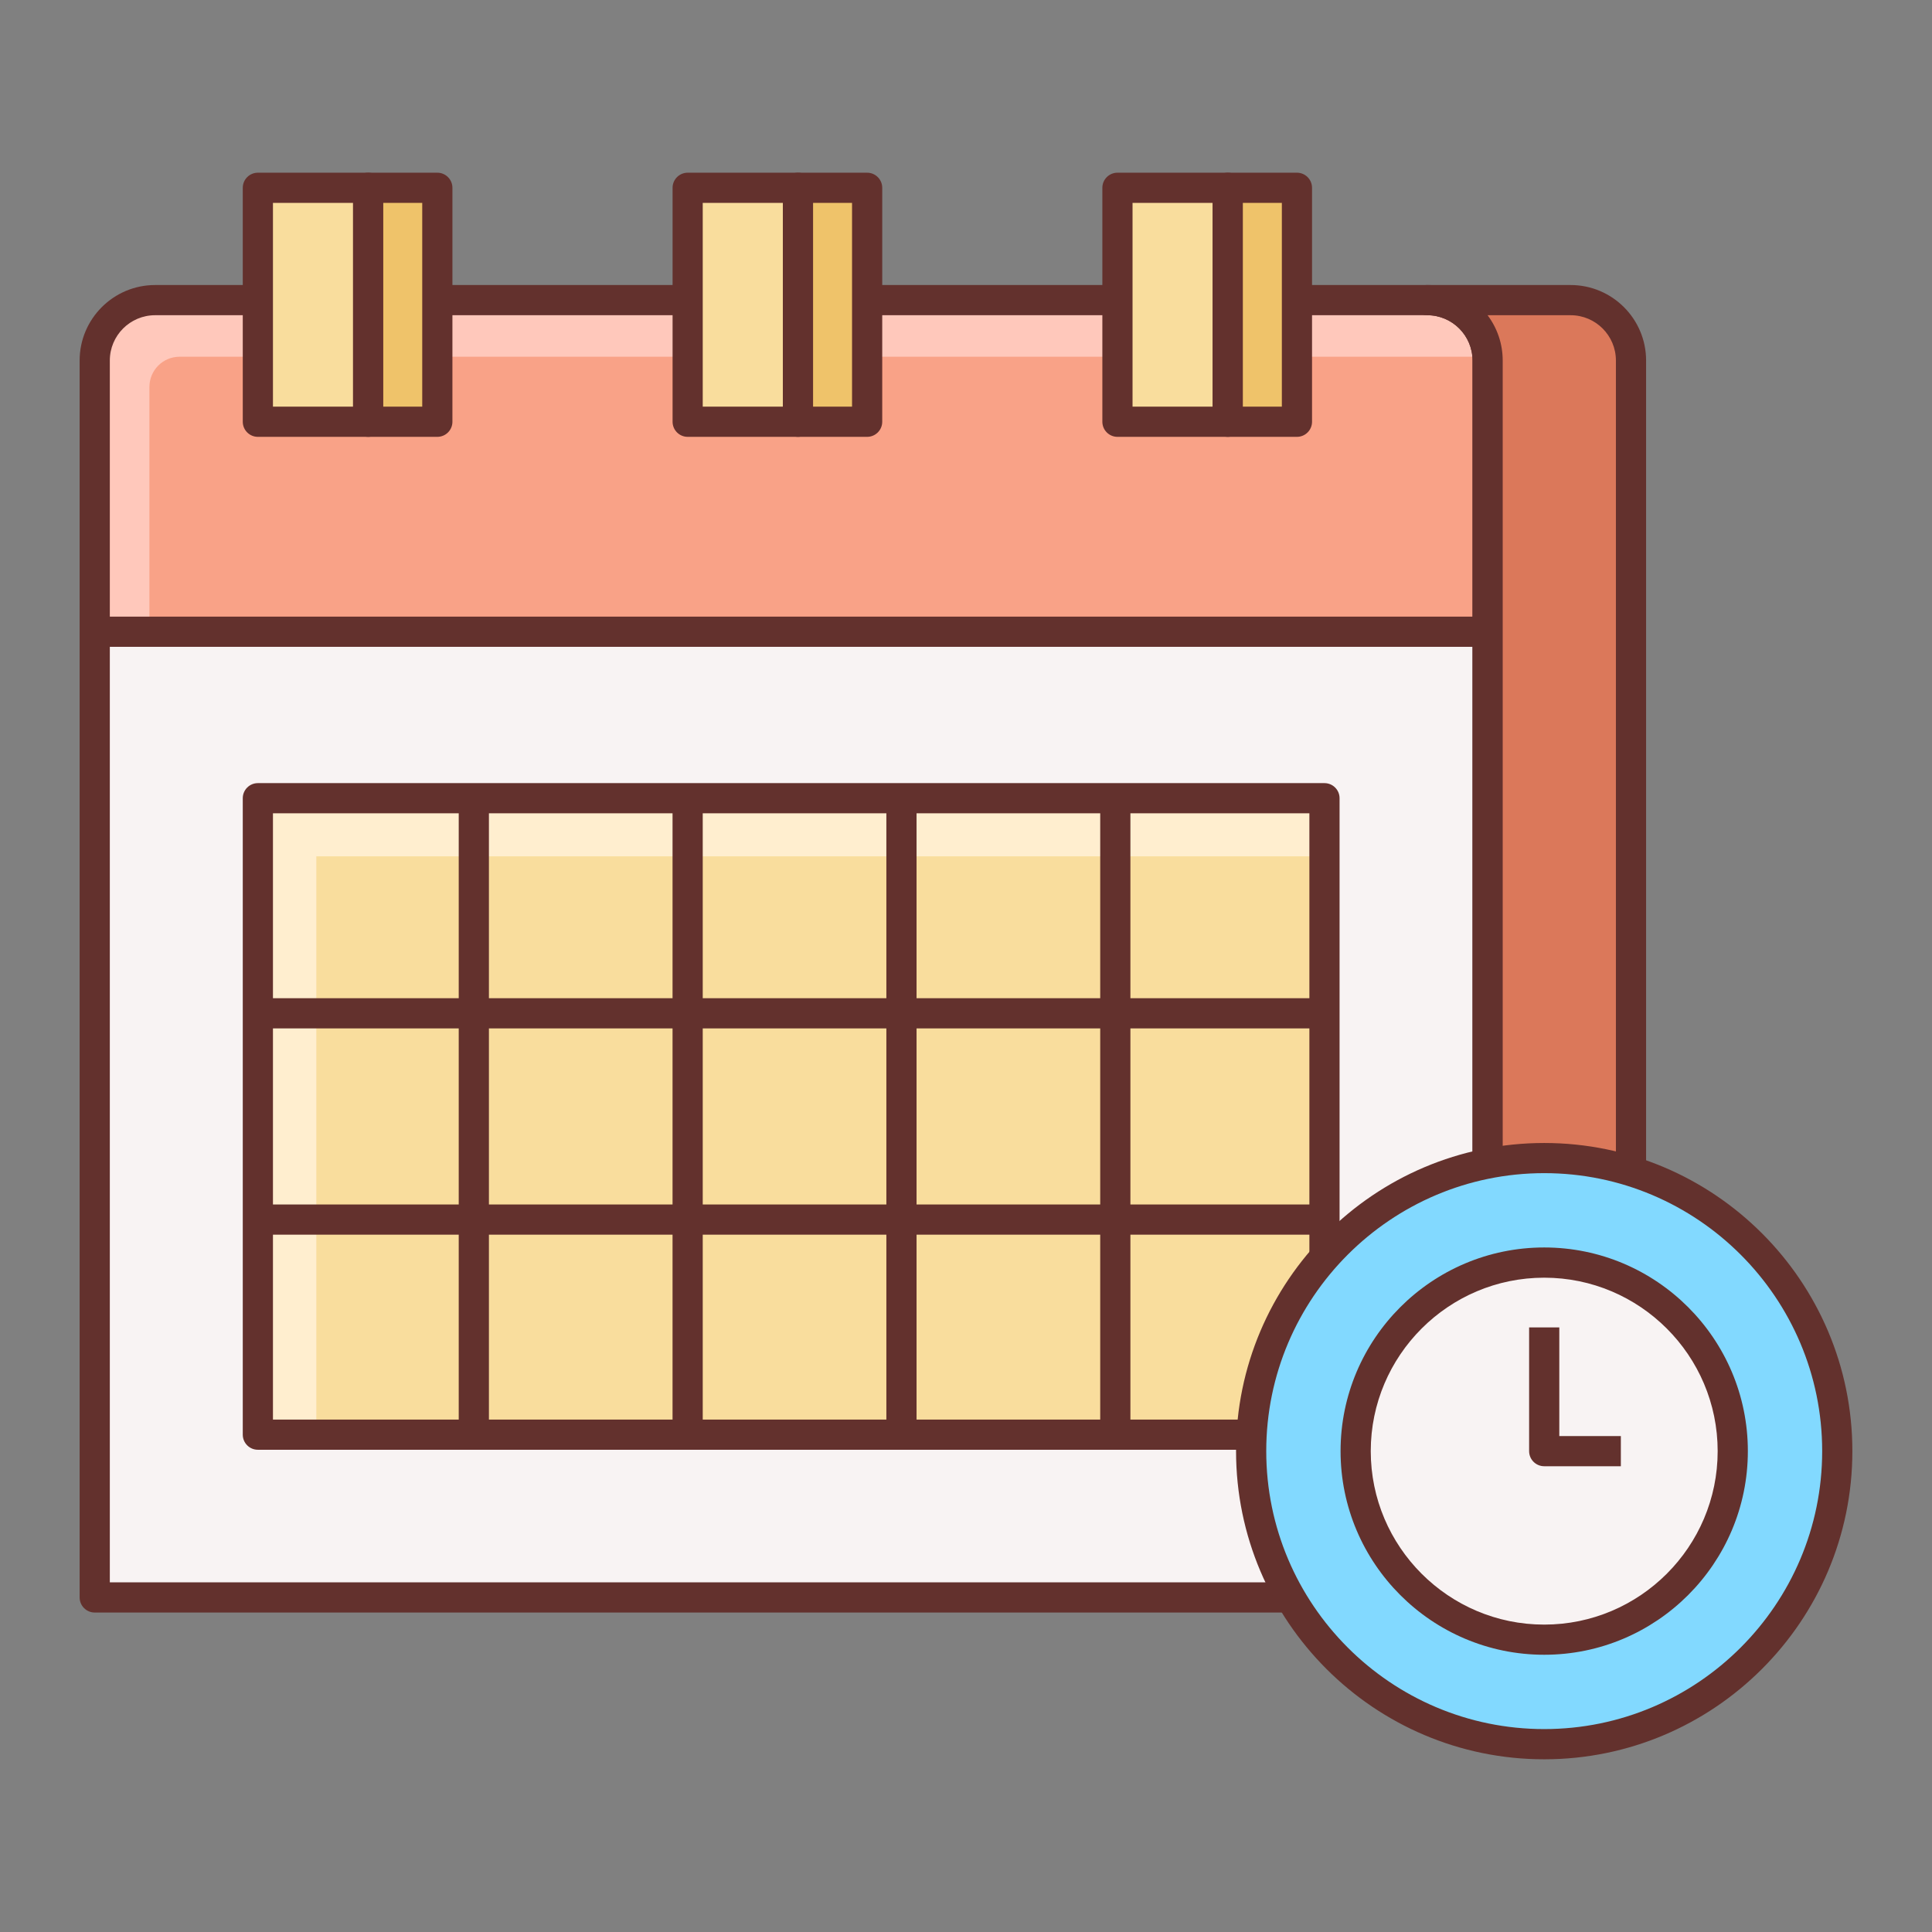 <?xml version="1.0" encoding="iso-8859-1"?>
<!-- Generator: Adobe Illustrator 22.0.1, SVG Export Plug-In . SVG Version: 6.00 Build 0)  -->
<svg version="1.1" id="Layer_1" xmlns="http://www.w3.org/2000/svg" xmlns:xlink="http://www.w3.org/1999/xlink" x="0px" y="0px"
	 viewBox="0 0 64 64" style="enable-background:new 0 0 64 64;" xml:space="preserve">
<rect x="0" y="0" width="64" height="64" fill="#808080" stroke="none"/>
<style type="text/css">
	.st0{fill:#F8F3F3;}
	.st1{fill:#63312D;}
	.st2{fill:#E1DDDD;}
	.st3{fill:#84DBFF;}
	.st4{fill:#CAF4FF;}
	.st5{fill:#52BADB;}
	.st6{fill:#F9DD9D;}
	.st7{fill:#FFEECF;}
	.st8{fill:#EFC36A;}
	.st9{fill:#F7A085;}
	.st10{fill:#82D9FF;}
	.st11{fill:#F7DB9B;}
	.st12{fill:#F9A287;}
	.st13{fill:#FFC8BB;}
	.st14{fill:#52B8D9;}
	.st15{fill:#DB785A;}
	.st16{fill:#EDCB85;}
	.st17{fill:#DBAB56;}
	.st18{fill:#D3A553;}
	.st19{fill:#FFFFFF;}
</style>
<g>
	<path class="st0" d="M49.279,52.917H3.138V11.942c0-1.105,0.895-2,2-2h42.142c1.105,0,2,0.895,2,2V52.917z"/>
	<path class="st12" d="M49.279,20.9v-8.958c0-1.105-0.895-2-2-2H5.138c-1.105,0-2,0.895-2,2V20.9H49.279z"/>
	<path class="st13" d="M4.95,12.817c0-0.552,0.448-1,1-1h43.142c0.061,0,0.118,0.013,0.177,0.018
		c-0.057-1.054-0.921-1.893-1.989-1.893H5.138c-1.105,0-2,0.895-2,2V20.9H4.95V12.817z"/>
	<path class="st1" d="M49.279,53.417H3.138c-0.276,0-0.5-0.224-0.5-0.5V11.942c0-1.378,1.121-2.5,2.5-2.5h42.142
		c1.379,0,2.5,1.122,2.5,2.5v40.975C49.779,53.193,49.556,53.417,49.279,53.417z M3.638,52.417h45.142V11.942
		c0-0.827-0.673-1.5-1.5-1.5H5.138c-0.827,0-1.5,0.673-1.5,1.5V52.417z"/>
	<path class="st15" d="M52.029,9.942h-4.75c1.105,0,2,0.895,2,2v40.975h4.75V11.942C54.029,10.837,53.134,9.942,52.029,9.942z"/>
	<path class="st1" d="M54.029,53.417h-4.75c-0.276,0-0.5-0.224-0.5-0.5V11.942c0-0.827-0.673-1.5-1.5-1.5
		c-0.276,0-0.5-0.224-0.5-0.5s0.224-0.5,0.5-0.5h4.75c1.379,0,2.5,1.122,2.5,2.5v40.975C54.529,53.193,54.306,53.417,54.029,53.417z
		 M49.779,52.417h3.75V11.942c0-0.827-0.673-1.5-1.5-1.5h-2.751c0.314,0.418,0.501,0.938,0.501,1.5V52.417z"/>
	<rect x="3.138" y="20.427" class="st1" width="46.142" height="1"/>
	<rect x="8.542" y="26.442" class="st6" width="35.333" height="21.083"/>
	<polygon class="st7" points="10.479,28.367 43.875,28.367 43.875,26.442 8.542,26.442 8.542,47.525 10.479,47.525 	"/>
	<path class="st1" d="M43.875,48.025H8.542c-0.276,0-0.5-0.224-0.5-0.5V26.442c0-0.276,0.224-0.5,0.5-0.5h35.333
		c0.276,0,0.5,0.224,0.5,0.5v21.083C44.375,47.801,44.151,48.025,43.875,48.025z M9.042,47.025h34.333V26.942H9.042V47.025z"/>
	<rect x="15.196" y="26.442" class="st1" width="1" height="21.083"/>
	<rect x="22.279" y="26.442" class="st1" width="1" height="21.083"/>
	<rect x="29.362" y="26.442" class="st1" width="1" height="21.083"/>
	<rect x="36.446" y="26.442" class="st1" width="1" height="21.083"/>
	<rect x="8.542" y="33.067" class="st1" width="35.333" height="1"/>
	<rect x="8.542" y="39.9" class="st1" width="35.333" height="1"/>
	<circle class="st10" cx="51.154" cy="48.071" r="9.708"/>
	<path class="st1" d="M51.154,58.279c-5.629,0-10.208-4.58-10.208-10.208s4.579-10.208,10.208-10.208s10.208,4.58,10.208,10.208
		S56.783,58.279,51.154,58.279z M51.154,38.862c-5.077,0-9.208,4.131-9.208,9.208s4.131,9.208,9.208,9.208s9.208-4.131,9.208-9.208
		S56.231,38.862,51.154,38.862z"/>
	<circle class="st0" cx="51.154" cy="48.071" r="6.246"/>
	<path class="st1" d="M51.154,54.816c-3.72,0-6.746-3.026-6.746-6.746s3.026-6.746,6.746-6.746s6.746,3.026,6.746,6.746
		S54.874,54.816,51.154,54.816z M51.154,42.325c-3.168,0-5.746,2.578-5.746,5.746s2.578,5.746,5.746,5.746s5.746-2.578,5.746-5.746
		S54.322,42.325,51.154,42.325z"/>
	<path class="st1" d="M53.693,48.571h-2.539c-0.276,0-0.5-0.224-0.5-0.5v-4.098h1v3.598h2.039V48.571z"/>
	<rect x="8.542" y="6.221" class="st6" width="3.654" height="7.75"/>
	<path class="st1" d="M12.196,14.471H8.542c-0.276,0-0.5-0.224-0.5-0.5v-7.75c0-0.276,0.224-0.5,0.5-0.5h3.654
		c0.276,0,0.5,0.224,0.5,0.5v7.75C12.696,14.247,12.473,14.471,12.196,14.471z M9.042,13.471h2.654v-6.75H9.042V13.471z"/>
	<rect x="12.196" y="6.221" class="st8" width="2.292" height="7.75"/>
	<path class="st1" d="M14.487,14.471h-2.291c-0.276,0-0.5-0.224-0.5-0.5v-7.75c0-0.276,0.224-0.5,0.5-0.5h2.291
		c0.276,0,0.5,0.224,0.5,0.5v7.75C14.987,14.247,14.764,14.471,14.487,14.471z M12.696,13.471h1.291v-6.75h-1.291V13.471z"/>
	<rect x="22.779" y="6.221" class="st6" width="3.654" height="7.75"/>
	<path class="st1" d="M26.434,14.471h-3.654c-0.276,0-0.5-0.224-0.5-0.5v-7.75c0-0.276,0.224-0.5,0.5-0.5h3.654
		c0.276,0,0.5,0.224,0.5,0.5v7.75C26.934,14.247,26.71,14.471,26.434,14.471z M23.279,13.471h2.654v-6.75h-2.654V13.471z"/>
	<rect x="26.433" y="6.221" class="st8" width="2.292" height="7.75"/>
	<path class="st1" d="M28.725,14.471h-2.291c-0.276,0-0.5-0.224-0.5-0.5v-7.75c0-0.276,0.224-0.5,0.5-0.5h2.291
		c0.276,0,0.5,0.224,0.5,0.5v7.75C29.225,14.247,29.001,14.471,28.725,14.471z M26.934,13.471h1.291v-6.75h-1.291V13.471z"/>
	<rect x="37.017" y="6.221" class="st6" width="3.654" height="7.75"/>
	<path class="st1" d="M40.671,14.471h-3.654c-0.276,0-0.5-0.224-0.5-0.5v-7.75c0-0.276,0.224-0.5,0.5-0.5h3.654
		c0.276,0,0.5,0.224,0.5,0.5v7.75C41.171,14.247,40.947,14.471,40.671,14.471z M37.517,13.471h2.654v-6.75h-2.654V13.471z"/>
	<rect x="40.671" y="6.221" class="st8" width="2.292" height="7.75"/>
	<path class="st1" d="M42.963,14.471h-2.292c-0.276,0-0.5-0.224-0.5-0.5v-7.75c0-0.276,0.224-0.5,0.5-0.5h2.292
		c0.276,0,0.5,0.224,0.5,0.5v7.75C43.463,14.247,43.239,14.471,42.963,14.471z M41.171,13.471h1.292v-6.75h-1.292V13.471z"/>
</g>
</svg>
